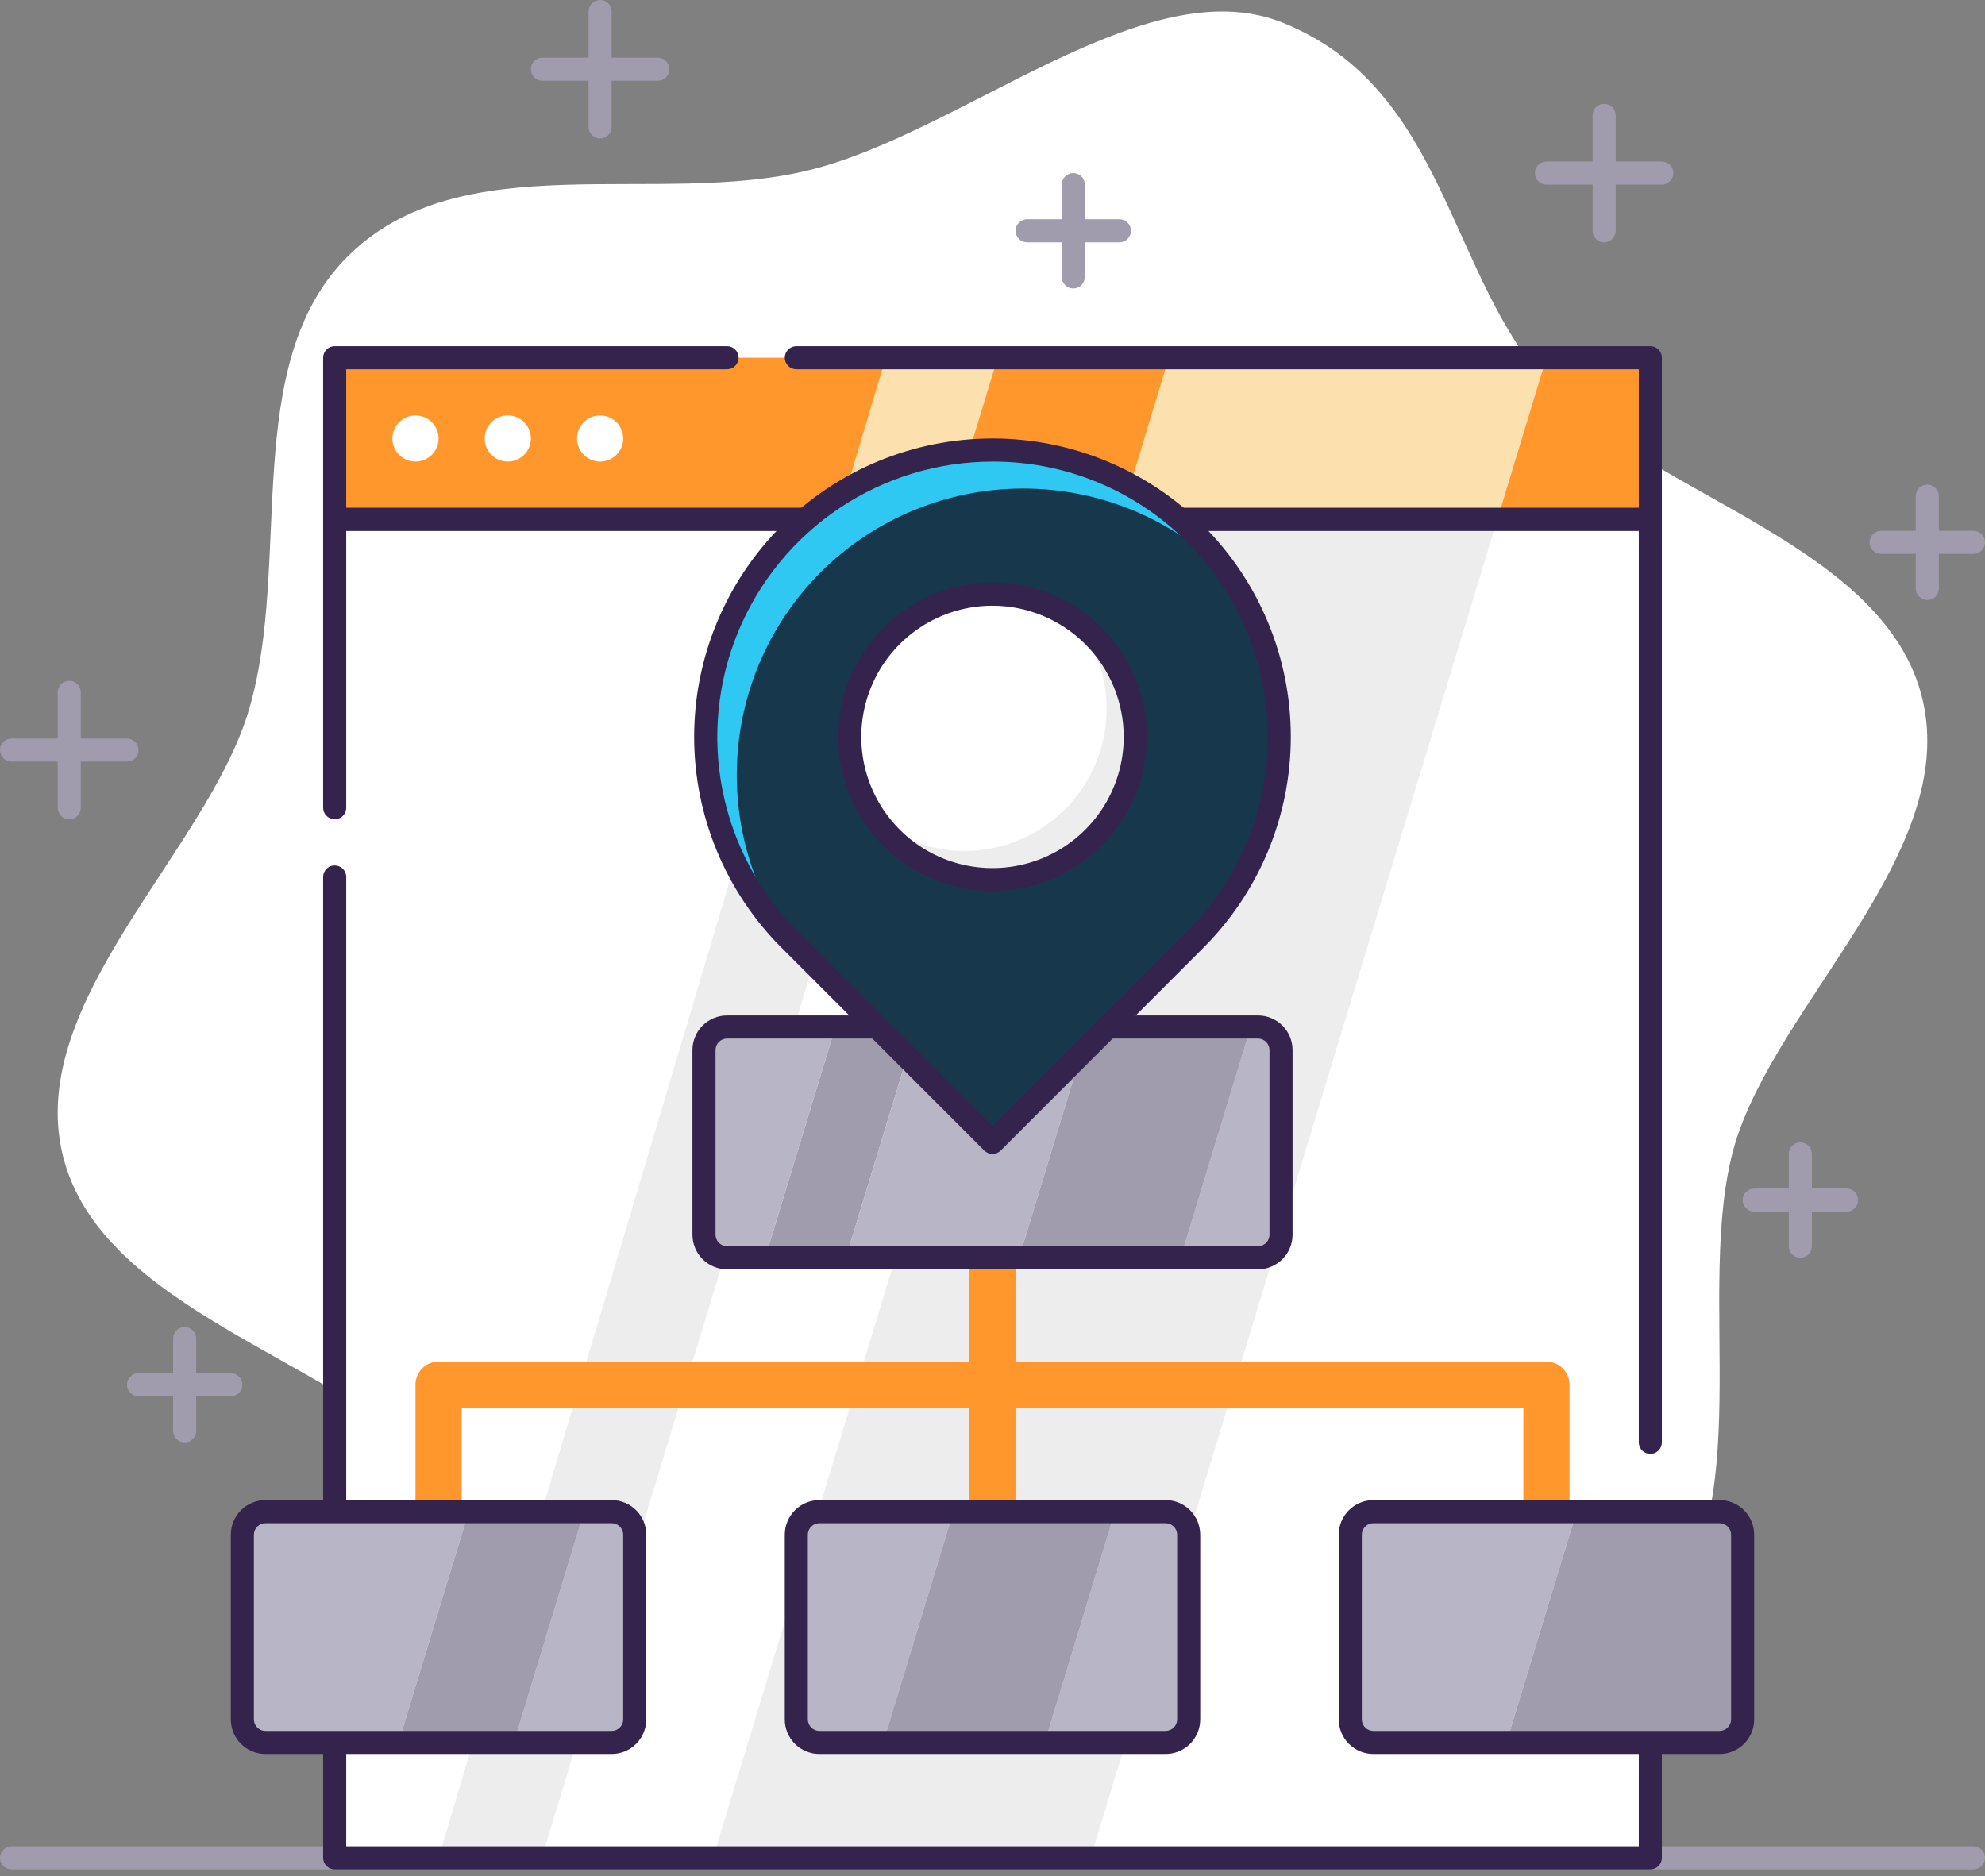 <svg width="128" height="121" viewBox="0 0 128 121" fill="none" xmlns="http://www.w3.org/2000/svg">
<rect x="0" y="0" width="128" height="121" fill="#808080" stroke="none"/>
<g clip-path="url(#clip0_190_7711)">
<path d="M123.959 45.053C121.548 35.111 106.635 32 100.078 25.072C93.314 17.957 93.381 5.723 82.679 1.451C73.861 -2.069 62.065 8.558 52.168 10.977C42.27 13.395 29.745 9.22 22.4 16.558C15.464 23.501 18.835 36.227 16.082 45.678C13.44 54.831 1.637 64.536 4.041 74.478C6.445 84.42 21.366 87.568 27.922 94.459C34.687 101.574 37.284 116.621 46.668 119.397C55.77 122.084 65.935 110.973 75.818 108.554C85.701 106.136 99.796 111.285 106.642 104.685C113.712 97.868 109.135 83.304 111.851 73.86C114.56 64.699 126.363 54.995 123.959 45.053Z" fill="white"/>
<path d="M127.256 120.558H0.744C0.547 120.558 0.358 120.48 0.218 120.34C0.078 120.201 0 120.011 0 119.814C0 119.617 0.078 119.427 0.218 119.288C0.358 119.148 0.547 119.07 0.744 119.07H127.256C127.453 119.07 127.642 119.148 127.782 119.288C127.922 119.427 128 119.617 128 119.814C128 120.011 127.922 120.201 127.782 120.34C127.642 120.48 127.453 120.558 127.256 120.558Z" fill="#A09CAD"/>
<path d="M106.419 33.488H21.581V119.814H106.419V33.488Z" fill="white"/>
<path d="M72.208 33.488L45.976 119.814H70.325L96.558 33.488H72.208Z" fill="#EDEDED"/>
<path d="M28.279 119.814H34.932L61.165 33.488H54.006L28.279 119.814Z" fill="#EDEDED"/>
<path d="M106.419 120.558H21.582C21.384 120.558 21.195 120.48 21.055 120.34C20.916 120.201 20.837 120.011 20.837 119.814V56.558C20.837 56.361 20.916 56.172 21.055 56.032C21.195 55.892 21.384 55.814 21.582 55.814C21.779 55.814 21.968 55.892 22.108 56.032C22.247 56.172 22.326 56.361 22.326 56.558V119.07H105.675V97.488C105.675 97.291 105.753 97.102 105.893 96.962C106.032 96.823 106.221 96.744 106.419 96.744C106.616 96.744 106.805 96.823 106.945 96.962C107.085 97.102 107.163 97.291 107.163 97.488V119.814C107.163 120.011 107.085 120.201 106.945 120.34C106.805 120.48 106.616 120.558 106.419 120.558Z" fill="#34234D"/>
<path d="M106.419 93.767C106.221 93.767 106.032 93.689 105.893 93.549C105.753 93.41 105.675 93.221 105.675 93.023V34.233H22.326V52.093C22.326 52.29 22.247 52.48 22.108 52.619C21.968 52.759 21.779 52.837 21.582 52.837C21.384 52.837 21.195 52.759 21.055 52.619C20.916 52.48 20.837 52.29 20.837 52.093V33.488C20.837 33.291 20.916 33.102 21.055 32.962C21.195 32.822 21.384 32.744 21.582 32.744H106.419C106.616 32.744 106.805 32.822 106.945 32.962C107.085 33.102 107.163 33.291 107.163 33.488V93.023C107.163 93.221 107.085 93.41 106.945 93.549C106.805 93.689 106.616 93.767 106.419 93.767Z" fill="#34234D"/>
<path d="M106.419 23.07H21.581V33.488H106.419V23.07Z" fill="#FF972C"/>
<path d="M99.721 23.07H75.371L72.209 33.488H96.558L99.721 23.07Z" fill="#FCE0AE"/>
<path d="M57.116 23.07L54.005 33.488H61.164L64.335 23.07H57.116Z" fill="#FCE0AE"/>
<path d="M106.419 34.233H21.582C21.384 34.233 21.195 34.154 21.055 34.015C20.916 33.875 20.837 33.686 20.837 33.489V23.07C20.837 22.872 20.916 22.683 21.055 22.544C21.195 22.404 21.384 22.326 21.582 22.326H46.884C47.081 22.326 47.271 22.404 47.41 22.544C47.55 22.683 47.628 22.872 47.628 23.07C47.628 23.267 47.55 23.456 47.41 23.596C47.271 23.736 47.081 23.814 46.884 23.814H22.326V32.744H105.675V23.814H51.349C51.152 23.814 50.962 23.736 50.823 23.596C50.683 23.456 50.605 23.267 50.605 23.07C50.605 22.872 50.683 22.683 50.823 22.544C50.962 22.404 51.152 22.326 51.349 22.326H106.419C106.616 22.326 106.805 22.404 106.945 22.544C107.085 22.683 107.163 22.872 107.163 23.07V33.489C107.163 33.686 107.085 33.875 106.945 34.015C106.805 34.154 106.616 34.233 106.419 34.233Z" fill="#34234D"/>
<path d="M26.791 29.767C27.613 29.767 28.279 29.101 28.279 28.279C28.279 27.457 27.613 26.791 26.791 26.791C25.969 26.791 25.302 27.457 25.302 28.279C25.302 29.101 25.969 29.767 26.791 29.767Z" fill="white"/>
<path d="M32.744 29.767C33.566 29.767 34.233 29.101 34.233 28.279C34.233 27.457 33.566 26.791 32.744 26.791C31.922 26.791 31.256 27.457 31.256 28.279C31.256 29.101 31.922 29.767 32.744 29.767Z" fill="white"/>
<path d="M38.698 29.767C39.52 29.767 40.186 29.101 40.186 28.279C40.186 27.457 39.52 26.791 38.698 26.791C37.876 26.791 37.209 27.457 37.209 28.279C37.209 29.101 37.876 29.767 38.698 29.767Z" fill="white"/>
<path d="M65.489 81.116H62.512V97.488H65.489V81.116Z" fill="#FF972C"/>
<path d="M101.209 97.488H98.232V90.791H29.767V97.488H26.791V89.302C26.791 88.908 26.947 88.529 27.227 88.25C27.506 87.971 27.884 87.814 28.279 87.814H99.721C100.116 87.814 100.494 87.971 100.773 88.25C101.052 88.529 101.209 88.908 101.209 89.302V97.488Z" fill="#FF972C"/>
<path d="M52.837 97.488C52.442 97.488 52.064 97.645 51.785 97.924C51.505 98.203 51.349 98.582 51.349 98.977V110.884C51.349 111.278 51.505 111.657 51.785 111.936C52.064 112.215 52.442 112.372 52.837 112.372H56.952L61.477 97.488H52.837Z" fill="#B8B5C6"/>
<path d="M75.163 97.488H71.896L67.371 112.372H75.163C75.558 112.372 75.936 112.215 76.215 111.936C76.494 111.657 76.651 111.278 76.651 110.884V98.977C76.651 98.582 76.494 98.203 76.215 97.924C75.936 97.645 75.558 97.488 75.163 97.488Z" fill="#B8B5C6"/>
<path d="M61.477 97.488L56.953 112.372H67.371L71.896 97.488H61.477Z" fill="#A09CAD"/>
<path d="M81.116 66.233H80.655L76.13 81.116H81.116C81.511 81.116 81.89 80.96 82.169 80.68C82.448 80.401 82.605 80.023 82.605 79.628V67.721C82.605 67.326 82.448 66.948 82.169 66.669C81.89 66.389 81.511 66.233 81.116 66.233Z" fill="#B8B5C6"/>
<path d="M53.864 66.233L49.339 81.116H54.549L59.073 66.233H53.864Z" fill="#A09CAD"/>
<path d="M46.884 66.233C46.489 66.233 46.111 66.389 45.831 66.669C45.552 66.948 45.395 67.326 45.395 67.721V79.628C45.395 80.023 45.552 80.401 45.831 80.68C46.111 80.96 46.489 81.116 46.884 81.116H49.34L53.864 66.233H46.884Z" fill="#B8B5C6"/>
<path d="M70.236 66.233L65.711 81.116H76.13L80.655 66.233H70.236Z" fill="#A09CAD"/>
<path d="M59.074 66.233L54.549 81.116H65.712L70.236 66.233H59.074Z" fill="#B8B5C6"/>
<path d="M81.117 81.86H46.884C46.292 81.86 45.724 81.625 45.305 81.207C44.887 80.788 44.651 80.22 44.651 79.628V67.721C44.651 67.129 44.887 66.561 45.305 66.142C45.724 65.724 46.292 65.488 46.884 65.488H81.117C81.709 65.488 82.276 65.724 82.695 66.142C83.114 66.561 83.349 67.129 83.349 67.721V79.628C83.349 80.22 83.114 80.788 82.695 81.207C82.276 81.625 81.709 81.86 81.117 81.86ZM46.884 66.977C46.687 66.977 46.497 67.055 46.358 67.195C46.218 67.334 46.14 67.523 46.14 67.721V79.628C46.14 79.825 46.218 80.014 46.358 80.154C46.497 80.294 46.687 80.372 46.884 80.372H81.117C81.314 80.372 81.503 80.294 81.643 80.154C81.782 80.014 81.861 79.825 81.861 79.628V67.721C81.861 67.523 81.782 67.334 81.643 67.195C81.503 67.055 81.314 66.977 81.117 66.977H46.884Z" fill="#34234D"/>
<path d="M75.163 113.116H52.837C52.245 113.116 51.677 112.881 51.258 112.462C50.84 112.044 50.605 111.476 50.605 110.884V98.977C50.605 98.385 50.84 97.817 51.258 97.398C51.677 96.979 52.245 96.744 52.837 96.744H75.163C75.755 96.744 76.323 96.979 76.741 97.398C77.16 97.817 77.395 98.385 77.395 98.977V110.884C77.395 111.476 77.16 112.044 76.741 112.462C76.323 112.881 75.755 113.116 75.163 113.116ZM52.837 98.233C52.64 98.233 52.45 98.311 52.311 98.451C52.171 98.59 52.093 98.779 52.093 98.977V110.884C52.093 111.081 52.171 111.27 52.311 111.41C52.45 111.549 52.64 111.628 52.837 111.628H75.163C75.36 111.628 75.549 111.549 75.689 111.41C75.828 111.27 75.907 111.081 75.907 110.884V98.977C75.907 98.779 75.828 98.59 75.689 98.451C75.549 98.311 75.36 98.233 75.163 98.233H52.837Z" fill="#34234D"/>
<path d="M39.442 97.488H37.663L33.139 112.372H39.442C39.837 112.372 40.215 112.215 40.494 111.936C40.773 111.657 40.93 111.278 40.93 110.884V98.977C40.93 98.582 40.773 98.203 40.494 97.924C40.215 97.645 39.837 97.488 39.442 97.488Z" fill="#B8B5C6"/>
<path d="M17.116 97.488C16.722 97.488 16.343 97.645 16.064 97.924C15.785 98.203 15.628 98.582 15.628 98.977V110.884C15.628 111.278 15.785 111.657 16.064 111.936C16.343 112.215 16.722 112.372 17.116 112.372H25.697L30.221 97.488H17.116Z" fill="#B8B5C6"/>
<path d="M30.221 97.488L25.697 112.372H33.139L37.663 97.488H30.221Z" fill="#A09CAD"/>
<path d="M39.442 113.116H17.116C16.524 113.116 15.956 112.881 15.538 112.462C15.119 112.044 14.884 111.476 14.884 110.884V98.977C14.884 98.385 15.119 97.817 15.538 97.398C15.956 96.979 16.524 96.744 17.116 96.744H39.442C40.034 96.744 40.602 96.979 41.021 97.398C41.439 97.817 41.675 98.385 41.675 98.977V110.884C41.675 111.476 41.439 112.044 41.021 112.462C40.602 112.881 40.034 113.116 39.442 113.116ZM17.116 98.233C16.919 98.233 16.73 98.311 16.59 98.451C16.451 98.59 16.372 98.779 16.372 98.977V110.884C16.372 111.081 16.451 111.27 16.59 111.41C16.73 111.549 16.919 111.628 17.116 111.628H39.442C39.639 111.628 39.829 111.549 39.968 111.41C40.108 111.27 40.186 111.081 40.186 110.884V98.977C40.186 98.779 40.108 98.59 39.968 98.451C39.829 98.311 39.639 98.233 39.442 98.233H17.116Z" fill="#34234D"/>
<path d="M88.558 97.488C88.163 97.488 87.785 97.645 87.506 97.924C87.227 98.203 87.07 98.582 87.07 98.977V110.884C87.07 111.278 87.227 111.657 87.506 111.936C87.785 112.215 88.163 112.372 88.558 112.372H97.139L101.663 97.488H88.558Z" fill="#B8B5C6"/>
<path d="M110.884 97.488H101.663L97.139 112.372H110.884C111.279 112.372 111.657 112.215 111.936 111.936C112.215 111.657 112.372 111.278 112.372 110.884V98.977C112.372 98.582 112.215 98.203 111.936 97.924C111.657 97.645 111.279 97.488 110.884 97.488Z" fill="#A09CAD"/>
<path d="M110.884 113.116H88.558C87.966 113.116 87.398 112.881 86.98 112.462C86.561 112.044 86.326 111.476 86.326 110.884V98.977C86.326 98.385 86.561 97.817 86.98 97.398C87.398 96.979 87.966 96.744 88.558 96.744H110.884C111.476 96.744 112.044 96.979 112.462 97.398C112.881 97.817 113.116 98.385 113.116 98.977V110.884C113.116 111.476 112.881 112.044 112.462 112.462C112.044 112.881 111.476 113.116 110.884 113.116ZM88.558 98.233C88.361 98.233 88.172 98.311 88.032 98.451C87.892 98.59 87.814 98.779 87.814 98.977V110.884C87.814 111.081 87.892 111.27 88.032 111.41C88.172 111.549 88.361 111.628 88.558 111.628H110.884C111.081 111.628 111.27 111.549 111.41 111.41C111.55 111.27 111.628 111.081 111.628 110.884V98.977C111.628 98.779 111.55 98.59 111.41 98.451C111.27 98.311 111.081 98.233 110.884 98.233H88.558Z" fill="#34234D"/>
<path d="M77.076 34.441C75.359 32.723 73.32 31.36 71.077 30.431C68.834 29.501 66.429 29.023 64 29.023C61.572 29.023 59.167 29.501 56.923 30.431C54.68 31.36 52.642 32.723 50.925 34.441C49.207 36.158 47.844 38.197 46.914 40.441C45.984 42.685 45.506 45.091 45.506 47.52C45.506 49.949 45.984 52.354 46.914 54.599C47.844 56.843 49.207 58.882 50.925 60.599L64 73.674L77.076 60.599C78.794 58.882 80.156 56.843 81.086 54.599C82.016 52.354 82.495 49.949 82.495 47.52C82.495 45.091 82.016 42.685 81.086 40.441C80.156 38.197 78.794 36.158 77.076 34.441Z" fill="#17374C"/>
<path d="M52.904 36.919C56.374 33.453 61.078 31.506 65.983 31.506C70.888 31.506 75.592 33.453 79.062 36.919C79.181 37.038 79.293 37.165 79.404 37.284C78.726 36.26 77.946 35.307 77.075 34.441C75.359 32.723 73.32 31.36 71.077 30.431C68.833 29.501 66.428 29.023 64 29.023C61.571 29.023 59.167 29.501 56.923 30.431C54.68 31.36 52.641 32.723 50.925 34.441C47.522 37.851 45.585 42.455 45.525 47.273C45.465 52.09 47.288 56.74 50.605 60.234C48.241 56.679 47.179 52.416 47.598 48.167C48.017 43.918 49.891 39.944 52.904 36.919Z" fill="#2FC8F2"/>
<path d="M64 74.419C63.902 74.419 63.805 74.4 63.714 74.364C63.623 74.326 63.541 74.272 63.471 74.203L50.396 61.12C46.788 57.512 44.761 52.619 44.761 47.516C44.761 42.414 46.788 37.521 50.396 33.913C54.004 30.305 58.897 28.278 64 28.278C69.102 28.278 73.996 30.305 77.603 33.913C81.21 37.521 83.236 42.414 83.236 47.516C83.236 52.618 81.21 57.511 77.603 61.12L64.528 74.203C64.459 74.272 64.376 74.326 64.285 74.364C64.195 74.4 64.098 74.419 64 74.419ZM64 29.768C60.49 29.77 57.059 30.812 54.141 32.762C51.223 34.713 48.949 37.485 47.605 40.728C46.262 43.97 45.91 47.539 46.593 50.981C47.277 54.424 48.965 57.587 51.445 60.071L64 72.625L76.554 60.071C79.881 56.741 81.75 52.227 81.75 47.52C81.75 42.813 79.881 38.299 76.554 34.969C74.91 33.315 72.953 32.004 70.798 31.111C68.643 30.218 66.332 29.761 64 29.768Z" fill="#34234D"/>
<path d="M69.514 40.186C70.824 41.957 71.454 44.14 71.29 46.337C71.125 48.534 70.177 50.598 68.618 52.155C67.059 53.711 64.992 54.656 62.795 54.816C60.598 54.977 58.416 54.343 56.648 53.031C57.433 54.093 58.438 54.974 59.595 55.612C60.752 56.251 62.033 56.633 63.351 56.731C64.668 56.83 65.992 56.644 67.231 56.184C68.47 55.725 69.595 55.005 70.531 54.071C71.466 53.137 72.189 52.013 72.65 50.775C73.111 49.537 73.3 48.214 73.204 46.896C73.107 45.578 72.728 44.296 72.091 43.138C71.454 41.98 70.576 40.974 69.514 40.186Z" fill="#EDEDED"/>
<path d="M71.36 45.678C71.355 43.696 70.707 41.769 69.514 40.186C67.745 38.873 65.564 38.239 63.367 38.4C61.169 38.561 59.103 39.506 57.544 41.062C55.985 42.618 55.037 44.683 54.872 46.88C54.708 49.077 55.338 51.259 56.647 53.031C58.012 54.06 59.637 54.688 61.339 54.844C63.041 54.999 64.753 54.677 66.282 53.913C67.811 53.149 69.096 51.974 69.993 50.519C70.891 49.064 71.364 47.387 71.36 45.678Z" fill="white"/>
<path d="M64 57.466C62.032 57.466 60.108 56.882 58.472 55.789C56.836 54.696 55.561 53.142 54.808 51.324C54.055 49.506 53.858 47.505 54.242 45.575C54.625 43.645 55.573 41.872 56.965 40.481C58.356 39.089 60.129 38.142 62.059 37.758C63.989 37.374 65.99 37.571 67.808 38.324C69.626 39.077 71.18 40.352 72.273 41.988C73.366 43.625 73.95 45.548 73.95 47.516C73.946 50.154 72.896 52.682 71.031 54.547C69.166 56.413 66.638 57.462 64 57.466ZM64 39.062C62.326 39.062 60.69 39.559 59.298 40.489C57.907 41.419 56.822 42.741 56.182 44.287C55.542 45.834 55.375 47.535 55.702 49.177C56.029 50.819 56.836 52.326 58.02 53.509C59.204 54.692 60.712 55.498 62.354 55.823C63.996 56.149 65.697 55.98 67.243 55.339C68.789 54.697 70.11 53.612 71.039 52.219C71.968 50.827 72.463 49.19 72.462 47.516C72.457 45.274 71.565 43.125 69.978 41.54C68.392 39.955 66.242 39.064 64 39.062Z" fill="#34234D"/>
<path d="M42.419 5.209H34.977C34.779 5.209 34.59 5.131 34.45 4.991C34.311 4.852 34.232 4.662 34.232 4.465C34.232 4.268 34.311 4.078 34.45 3.939C34.59 3.799 34.779 3.721 34.977 3.721H42.419C42.616 3.721 42.805 3.799 42.945 3.939C43.084 4.078 43.163 4.268 43.163 4.465C43.163 4.662 43.084 4.852 42.945 4.991C42.805 5.131 42.616 5.209 42.419 5.209Z" fill="#A09CAD"/>
<path d="M38.698 8.93C38.5 8.93 38.311 8.852 38.172 8.712C38.032 8.573 37.954 8.383 37.954 8.186V0.744C37.954 0.547 38.032 0.358 38.172 0.218C38.311 0.078 38.5 0 38.698 0C38.895 0 39.084 0.078 39.224 0.218C39.364 0.358 39.442 0.547 39.442 0.744V8.186C39.442 8.383 39.364 8.573 39.224 8.712C39.084 8.852 38.895 8.93 38.698 8.93Z" fill="#A09CAD"/>
<path d="M107.163 11.907H99.721C99.523 11.907 99.334 11.829 99.195 11.689C99.055 11.55 98.977 11.36 98.977 11.163C98.977 10.966 99.055 10.776 99.195 10.637C99.334 10.497 99.523 10.419 99.721 10.419H107.163C107.36 10.419 107.549 10.497 107.689 10.637C107.828 10.776 107.907 10.966 107.907 11.163C107.907 11.36 107.828 11.55 107.689 11.689C107.549 11.829 107.36 11.907 107.163 11.907Z" fill="#A09CAD"/>
<path d="M103.442 15.628C103.245 15.628 103.055 15.55 102.916 15.41C102.776 15.271 102.698 15.081 102.698 14.884V7.442C102.698 7.245 102.776 7.055 102.916 6.916C103.055 6.776 103.245 6.698 103.442 6.698C103.639 6.698 103.829 6.776 103.968 6.916C104.108 7.055 104.186 7.245 104.186 7.442V14.884C104.186 15.081 104.108 15.271 103.968 15.41C103.829 15.55 103.639 15.628 103.442 15.628Z" fill="#A09CAD"/>
<path d="M14.884 90.046H8.93C8.733 90.046 8.544 89.968 8.404 89.829C8.264 89.689 8.186 89.5 8.186 89.302C8.186 89.105 8.264 88.916 8.404 88.776C8.544 88.636 8.733 88.558 8.93 88.558H14.884C15.081 88.558 15.27 88.636 15.41 88.776C15.55 88.916 15.628 89.105 15.628 89.302C15.628 89.5 15.55 89.689 15.41 89.829C15.27 89.968 15.081 90.046 14.884 90.046Z" fill="#A09CAD"/>
<path d="M11.907 93.023C11.709 93.023 11.52 92.945 11.381 92.805C11.241 92.666 11.163 92.476 11.163 92.279V86.326C11.163 86.128 11.241 85.939 11.381 85.799C11.52 85.66 11.709 85.581 11.907 85.581C12.104 85.581 12.293 85.66 12.433 85.799C12.573 85.939 12.651 86.128 12.651 86.326V92.279C12.651 92.476 12.573 92.666 12.433 92.805C12.293 92.945 12.104 93.023 11.907 93.023Z" fill="#A09CAD"/>
<path d="M72.186 15.628H66.233C66.035 15.628 65.846 15.55 65.706 15.41C65.567 15.271 65.488 15.081 65.488 14.884C65.488 14.687 65.567 14.497 65.706 14.358C65.846 14.218 66.035 14.14 66.233 14.14H72.186C72.383 14.14 72.573 14.218 72.712 14.358C72.852 14.497 72.93 14.687 72.93 14.884C72.93 15.081 72.852 15.271 72.712 15.41C72.573 15.55 72.383 15.628 72.186 15.628Z" fill="#A09CAD"/>
<path d="M69.21 18.605C69.012 18.605 68.823 18.526 68.683 18.387C68.544 18.247 68.465 18.058 68.465 17.86V11.907C68.465 11.71 68.544 11.52 68.683 11.381C68.823 11.241 69.012 11.163 69.21 11.163C69.407 11.163 69.596 11.241 69.736 11.381C69.875 11.52 69.954 11.71 69.954 11.907V17.86C69.954 18.058 69.875 18.247 69.736 18.387C69.596 18.526 69.407 18.605 69.21 18.605Z" fill="#A09CAD"/>
<path d="M8.186 49.116H0.744C0.547 49.116 0.358 49.038 0.218 48.898C0.078 48.759 0 48.569 0 48.372C0 48.175 0.078 47.986 0.218 47.846C0.358 47.706 0.547 47.628 0.744 47.628H8.186C8.383 47.628 8.573 47.706 8.712 47.846C8.852 47.986 8.93 48.175 8.93 48.372C8.93 48.569 8.852 48.759 8.712 48.898C8.573 49.038 8.383 49.116 8.186 49.116Z" fill="#A09CAD"/>
<path d="M4.465 52.837C4.268 52.837 4.078 52.759 3.939 52.619C3.799 52.48 3.721 52.29 3.721 52.093V44.651C3.721 44.454 3.799 44.264 3.939 44.125C4.078 43.985 4.268 43.907 4.465 43.907C4.662 43.907 4.852 43.985 4.991 44.125C5.131 44.264 5.209 44.454 5.209 44.651V52.093C5.209 52.29 5.131 52.48 4.991 52.619C4.852 52.759 4.662 52.837 4.465 52.837Z" fill="#A09CAD"/>
<path d="M127.256 35.721H121.302C121.105 35.721 120.916 35.643 120.776 35.503C120.637 35.364 120.558 35.174 120.558 34.977C120.558 34.779 120.637 34.59 120.776 34.451C120.916 34.311 121.105 34.233 121.302 34.233H127.256C127.453 34.233 127.642 34.311 127.782 34.451C127.922 34.59 128 34.779 128 34.977C128 35.174 127.922 35.364 127.782 35.503C127.642 35.643 127.453 35.721 127.256 35.721Z" fill="#A09CAD"/>
<path d="M124.279 38.698C124.081 38.698 123.892 38.619 123.753 38.48C123.613 38.34 123.535 38.151 123.535 37.953V32C123.535 31.803 123.613 31.613 123.753 31.474C123.892 31.334 124.081 31.256 124.279 31.256C124.476 31.256 124.666 31.334 124.805 31.474C124.945 31.613 125.023 31.803 125.023 32V37.953C125.023 38.151 124.945 38.34 124.805 38.48C124.666 38.619 124.476 38.698 124.279 38.698Z" fill="#A09CAD"/>
<path d="M119.07 78.139H113.116C112.919 78.139 112.73 78.061 112.59 77.921C112.45 77.782 112.372 77.593 112.372 77.395C112.372 77.198 112.45 77.009 112.59 76.869C112.73 76.73 112.919 76.651 113.116 76.651H119.07C119.267 76.651 119.456 76.73 119.596 76.869C119.736 77.009 119.814 77.198 119.814 77.395C119.814 77.593 119.736 77.782 119.596 77.921C119.456 78.061 119.267 78.139 119.07 78.139Z" fill="#A09CAD"/>
<path d="M116.093 81.116C115.895 81.116 115.706 81.038 115.567 80.898C115.427 80.759 115.349 80.569 115.349 80.372V74.418C115.349 74.221 115.427 74.032 115.567 73.892C115.706 73.753 115.895 73.674 116.093 73.674C116.29 73.674 116.479 73.753 116.619 73.892C116.759 74.032 116.837 74.221 116.837 74.418V80.372C116.837 80.569 116.759 80.759 116.619 80.898C116.479 81.038 116.29 81.116 116.093 81.116Z" fill="#A09CAD"/>
</g>
<defs>
<clipPath id="clip0_190_7711">
<rect width="128" height="120.558" fill="white"/>
</clipPath>
</defs>
</svg>
